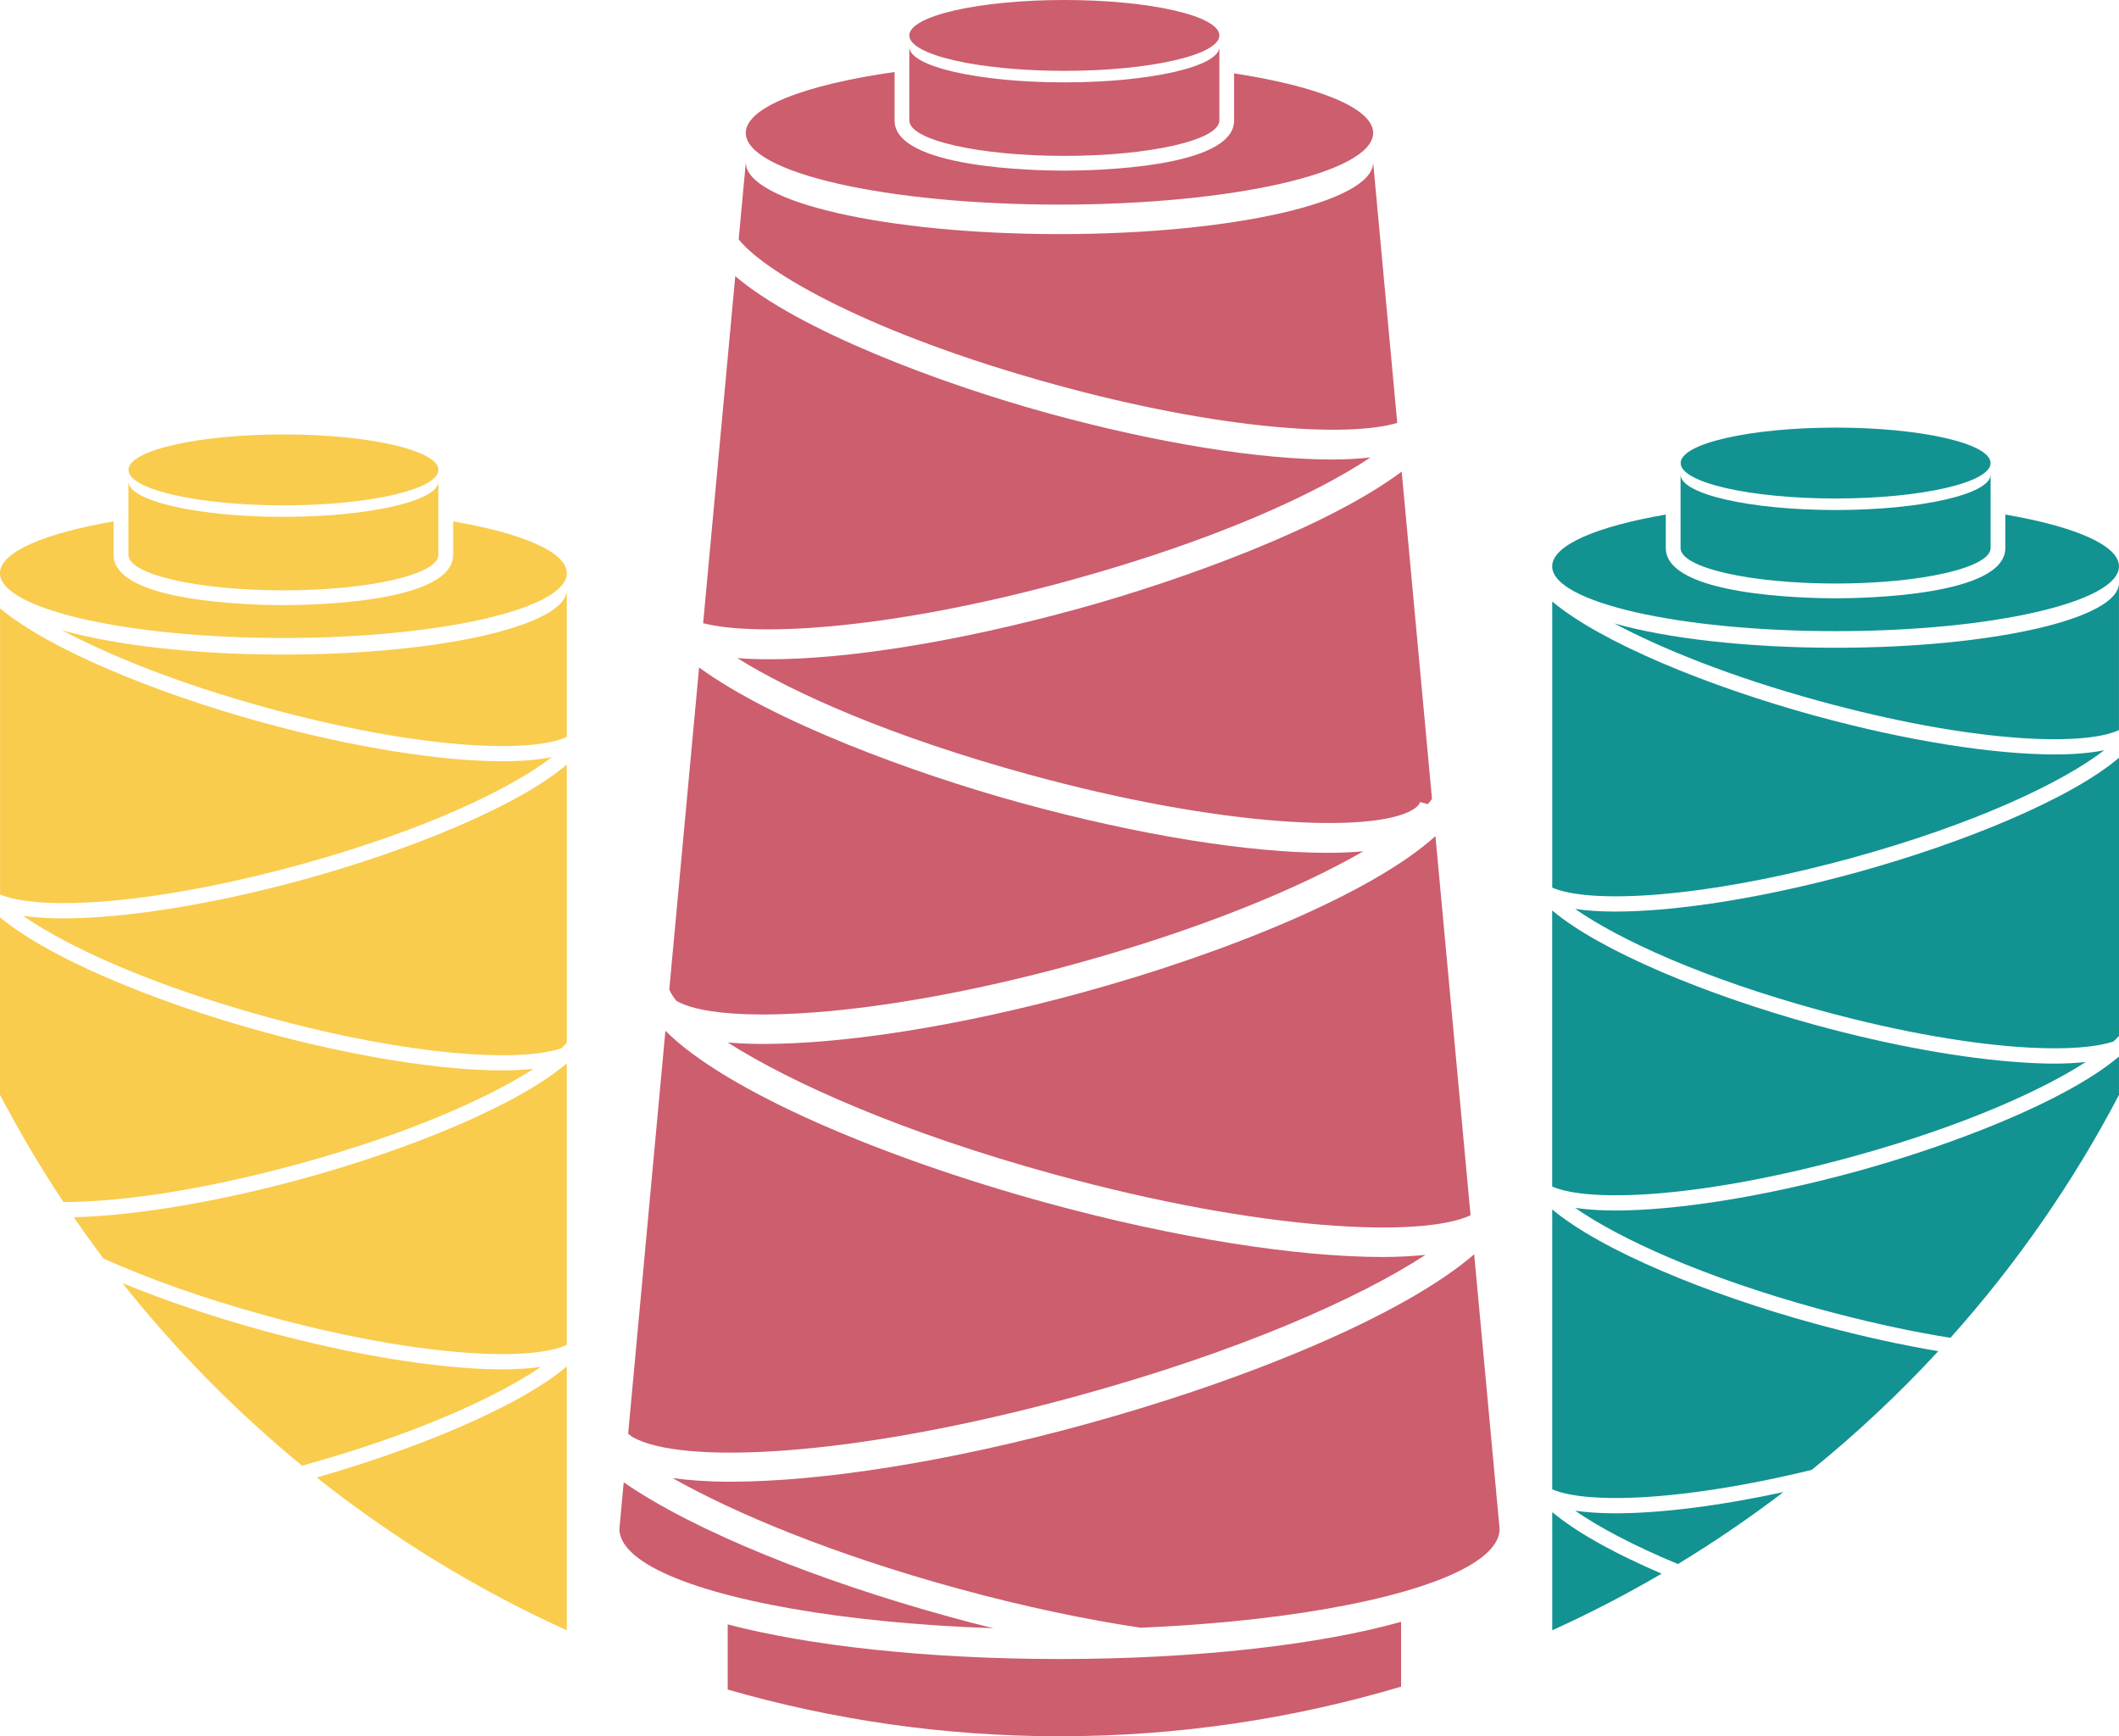 <svg version="1.1" id="图层_1" x="0px" y="0px" width="176.447px" height="144.566px" viewBox="0 0 176.447 144.566" enable-background="new 0 0 176.447 144.566" xml:space="preserve" xmlns="http://www.w3.org/2000/svg" xmlns:xlink="http://www.w3.org/1999/xlink" xmlns:xml="http://www.w3.org/XML/1998/namespace">
  <g>
    <path fill="#CC5E6E" d="M60.594,135.253v5.424c8.772,2.529,18.043,3.89,27.63,3.89c9.885,0,19.431-1.449,28.443-4.131v-5.398
		c-6.716,1.892-16.963,3.098-28.443,3.098C77.187,138.135,67.314,137.019,60.594,135.253z M88.224,17.036
		c14.419,0,26.116-2.67,26.116-5.969c0-2.067-4.597-3.888-11.576-4.957v3.922c0,3.976-11.774,4.176-14.135,4.176
		c-2.362,0-14.139-0.201-14.139-4.176V5.995c-7.426,1.057-12.389,2.93-12.389,5.072C62.103,14.366,73.797,17.036,88.224,17.036z
		 M88.63,12.98c7.13,0,12.906-1.318,12.906-2.948V3.911c0,1.63-5.776,2.948-12.906,2.948c-7.129,0-12.91-1.318-12.91-2.948v6.121
		C75.719,11.662,81.501,12.98,88.63,12.98z M88.63,5.9c7.13,0,12.906-1.323,12.906-2.948C101.536,1.322,95.76,0,88.63,0
		c-7.129,0-12.91,1.322-12.91,2.952C75.719,4.576,81.501,5.9,88.63,5.9z M89.688,116.24c13.582-3.725,23.508-8.162,29.006-11.752
		c-1.089,0.1-2.25,0.174-3.544,0.174c-7.172,0-17.282-1.574-28.055-4.524c-13.512-3.707-26.6-9.224-31.687-14.313l-3.102,33.549
		c0.121,0.096,0.226,0.197,0.384,0.287C56.642,121.921,70.622,121.469,89.688,116.24z M64.049,54.893
		c-0.943,0-1.825-0.033-2.65-0.092c4.698,2.921,12.738,6.521,24.259,9.685c16.297,4.463,28.599,4.861,31.905,2.977
		c0.27-0.151,0.604-0.396,0.686-0.684l0.646,0.178c0.135-0.154,0.246-0.297,0.346-0.436l-2.523-27.254
		c-6.063,4.545-17.968,8.96-27.114,11.467C79.665,53.455,70.546,54.893,64.049,54.893z M56.365,83.359
		c3.432,1.961,16.189,1.553,33.076-3.08c10.662-2.926,18.894-6.4,24.082-9.394c-0.916,0.076-1.892,0.125-2.953,0.125
		c-6.5,0-15.621-1.434-25.558-4.157C76,64.38,64.349,60.054,58.212,55.577L55.73,82.388c0.121,0.291,0.315,0.604,0.587,0.938
		C56.331,83.337,56.35,83.351,56.365,83.359z M88.957,48.362c12.312-3.374,20.634-7.259,25.164-10.274
		c-0.973,0.101-2.009,0.173-3.173,0.173c-6.022,0-14.466-1.327-23.66-3.851c-8.989-2.464-20.813-6.92-26.063-11.419L58.55,51.89
		C63.25,53.081,74.53,52.317,88.957,48.362z M122.754,104.437c-5.901,5.096-18.958,10.479-32.412,14.166
		c-11.348,3.116-21.994,4.77-29.547,4.77c-1.798,0-3.374-0.113-4.788-0.301c5.206,2.938,13.29,6.322,23.698,9.18
		c5.619,1.537,10.765,2.604,15.281,3.279c2.646-0.113,5.195-0.291,7.61-0.525c11.325-1.104,19.719-3.469,21.778-6.328
		c0.321-0.444,0.497-0.903,0.497-1.37L122.754,104.437z M63.57,86.923c-1.069,0-2.052-0.047-2.974-0.121
		c5.313,3.384,14.65,7.539,27.146,10.968c17.385,4.771,30.626,5.309,34.71,3.422l-2.924-31.576
		c-5.168,4.684-17.125,9.658-29.441,13.035C79.914,85.437,70.358,86.923,63.57,86.923z M82.728,135.572
		c-1.213-0.293-2.439-0.609-3.673-0.953c-10.709-2.938-21.178-7.086-27.12-11.197l-0.359,3.886c0,0.469,0.177,0.926,0.5,1.373
		c2.058,2.846,10.4,5.2,21.662,6.307C76.569,135.265,79.581,135.464,82.728,135.572z M87.935,32.043
		c13.701,3.759,24.327,4.4,28.411,3.169l-2.006-21.688c0,3.298-11.697,5.969-26.116,5.969c-14.428,0-26.121-2.671-26.121-5.969
		l-0.594,6.41C63.689,22.666,72.373,27.773,87.935,32.043z" class="color c1"/>
    <path fill="#139292" d="M152.851,48.587c7.125,0,12.903-1.321,12.903-2.952v-6.121c0,1.63-5.778,2.952-12.903,2.952
		c-7.13,0-12.912-1.322-12.912-2.952v6.121C139.935,47.265,145.719,48.587,152.851,48.587z M152.851,35.605
		c7.126,0,12.903,1.321,12.903,2.951c0,1.629-5.777,2.95-12.903,2.95c-7.127,0-12.904-1.321-12.904-2.95
		C139.947,36.927,145.724,35.605,152.851,35.605z M154.527,97.554c-7.709,2.108-14.938,3.237-20.037,3.237
		c-1.252,0-2.354-0.078-3.327-0.217c3.658,2.545,10.609,5.756,20.271,8.404c0.453,0.125,0.893,0.235,1.337,0.354
		c3.507,0.918,6.747,1.599,9.641,2.058c5.47-6.109,10.194-12.896,14.034-20.224v-3.199c-2.396,2.05-6.559,4.189-11.419,6.105
		C161.736,95.371,158.132,96.564,154.527,97.554z M154.528,72.664c-7.71,2.115-14.938,3.236-20.038,3.236
		c-1.252,0-2.354-0.076-3.327-0.217c3.658,2.547,10.609,5.758,20.271,8.409c7.052,1.935,13.075,2.9,17.561,3.136
		c3.17,0.166,5.576-0.029,7.005-0.519c0.171-0.158,0.307-0.307,0.449-0.455V67.9v-4.81
		C172.433,66.519,163.451,70.214,154.528,72.664z M154.19,96.324c4.643-1.271,8.647-2.674,11.972-4.07
		c3.136-1.317,5.662-2.631,7.518-3.826c-0.781,0.078-1.616,0.132-2.558,0.132c-0.866,0-1.798-0.035-2.777-0.101
		c-4.792-0.313-10.854-1.381-17.255-3.137c-8.865-2.438-17.786-6.104-21.841-9.514v22.987
		C132.366,100.158,141.671,99.757,154.19,96.324z M129.253,50.084v23.822c3.113,1.357,12.418,0.959,24.938-2.469
		c10.374-2.849,17.632-6.343,21.027-8.97c-1.131,0.226-2.493,0.351-4.093,0.351c-5.098,0-12.322-1.121-20.031-3.236
		C142.238,57.151,133.32,53.493,129.253,50.084z M176.444,48.54c0,2.981-10.566,5.395-23.594,5.395
		c-7.463,0-14.105-0.797-18.431-2.028c3.959,2.112,9.703,4.438,17.013,6.447c12.626,3.461,21.981,3.836,25.012,2.436V48.54z
		 M151.094,110.205c-8.868-2.43-17.788-6.098-21.842-9.506v23.305c0.744,0.326,1.854,0.549,3.266,0.656
		c3.954,0.299,10.365-0.332,18.34-2.271c3.748-3.037,7.271-6.343,10.54-9.884c-3.034-0.512-6.308-1.227-9.687-2.135
		C151.506,110.316,151.3,110.263,151.094,110.205z M129.253,125.91v0.484v9.35c3.127-1.416,6.166-2.994,9.111-4.715
		c-3.621-1.553-6.694-3.211-8.733-4.822C129.506,126.107,129.37,126.007,129.253,125.91z M131.163,125.787
		c1.945,1.354,4.833,2.896,8.555,4.441c3.04-1.843,5.971-3.845,8.786-5.99c-5.382,1.16-10.271,1.766-14.014,1.766
		C133.238,126.003,132.137,125.925,131.163,125.787z M152.851,52.552c13.026,0,23.594-2.422,23.594-5.397
		c0-1.764-3.723-3.327-9.464-4.311v2.79c0,3.979-11.774,4.182-14.136,4.182c-2.362,0-14.137-0.201-14.137-4.182v-2.79
		c-5.734,0.982-9.46,2.547-9.46,4.311C129.249,50.132,139.815,52.552,152.851,52.552z" class="color c2"/>
    <path fill="#F9CC4E" d="M23.602,49.155c7.126,0,12.903-1.322,12.903-2.952v-6.121c0,1.63-5.777,2.952-12.903,2.952
		c-7.13,0-12.911-1.322-12.911-2.952v6.121C10.686,47.833,16.47,49.155,23.602,49.155z M23.602,36.173
		c7.126,0,12.903,1.322,12.903,2.952c0,1.631-5.777,2.952-12.903,2.952c-7.127,0-12.904-1.321-12.904-2.952
		C10.698,37.495,16.475,36.173,23.602,36.173z M15.774,100.279c-3.6,0.641-6.885,1.004-9.632,1.07
		c0.8,1.164,1.621,2.311,2.468,3.438c3.607,1.621,8.165,3.279,13.572,4.764c0.795,0.218,1.574,0.423,2.343,0.615
		c11.445,2.89,19.837,3.129,22.671,1.813V88.537c-4.017,3.437-12.986,7.135-21.918,9.586
		C21.979,99.025,18.769,99.748,15.774,100.279z M25.28,73.234c-7.711,2.113-14.938,3.233-20.039,3.233
		c-0.955,0-1.822-0.045-2.613-0.129c-0.245-0.024-0.482-0.055-0.714-0.088c0.281,0.195,0.588,0.396,0.907,0.601
		c3.841,2.438,10.444,5.36,19.361,7.811c12.04,3.303,21.118,3.797,24.565,2.619c0.172-0.158,0.307-0.309,0.45-0.457V63.66
		C43.184,67.087,34.202,70.783,25.28,73.234z M24.941,96.892c9.024-2.474,15.668-5.438,19.489-7.896
		c-0.782,0.078-1.617,0.131-2.559,0.131c-5.097,0-12.319-1.121-20.031-3.235c-6.806-1.869-13.633-4.466-18.276-7.111
		C2.157,77.976,0.942,77.169,0,76.376v14.785c1.61,3.072,3.376,6.053,5.288,8.926c2.567,0,5.822-0.293,9.63-0.942
		C17.942,98.626,21.301,97.89,24.941,96.892z M0.004,50.653v17.264v6.558c0.536,0.233,1.269,0.411,2.155,0.534
		c4.27,0.593,12.417-0.166,22.782-3.004c10.374-2.848,17.632-6.342,21.026-8.969c-1.13,0.225-2.492,0.35-4.092,0.35
		c-5.097,0-12.322-1.12-20.031-3.235C12.989,57.719,4.072,54.062,0.004,50.653z M47.196,49.108c0,2.981-10.566,5.394-23.595,5.394
		c-7.463,0-14.106-0.797-18.43-2.027c3.959,2.112,9.703,4.438,17.011,6.447c12.628,3.461,21.982,3.836,25.014,2.437V49.108z
		 M45.031,113.82c-0.935,0.119-1.972,0.197-3.154,0.197c-4.085,0-9.54-0.728-15.515-2.104c-1.479-0.34-2.988-0.719-4.518-1.141
		c-4.028-1.104-8.063-2.463-11.649-3.938c4.432,5.586,9.449,10.687,14.961,15.203c3.625-1,6.863-2.08,9.688-3.172
		C39.332,117.13,42.776,115.359,45.031,113.82z M26.374,123.019c6.356,5.047,13.342,9.336,20.822,12.725v-9.348v-12.625
		c-2.351,1.998-6.397,4.088-11.127,5.967C33.032,120.947,29.715,122.066,26.374,123.019z M23.602,53.121
		c13.027,0,23.595-2.422,23.595-5.397c0-1.765-3.724-3.327-9.465-4.311v2.79c0,3.979-11.774,4.182-14.135,4.182
		c-2.362,0-14.138-0.2-14.138-4.182v-2.79C3.725,44.396,0,45.959,0,47.723C0,50.7,10.566,53.121,23.602,53.121z" class="color c3"/>
  </g>
</svg>